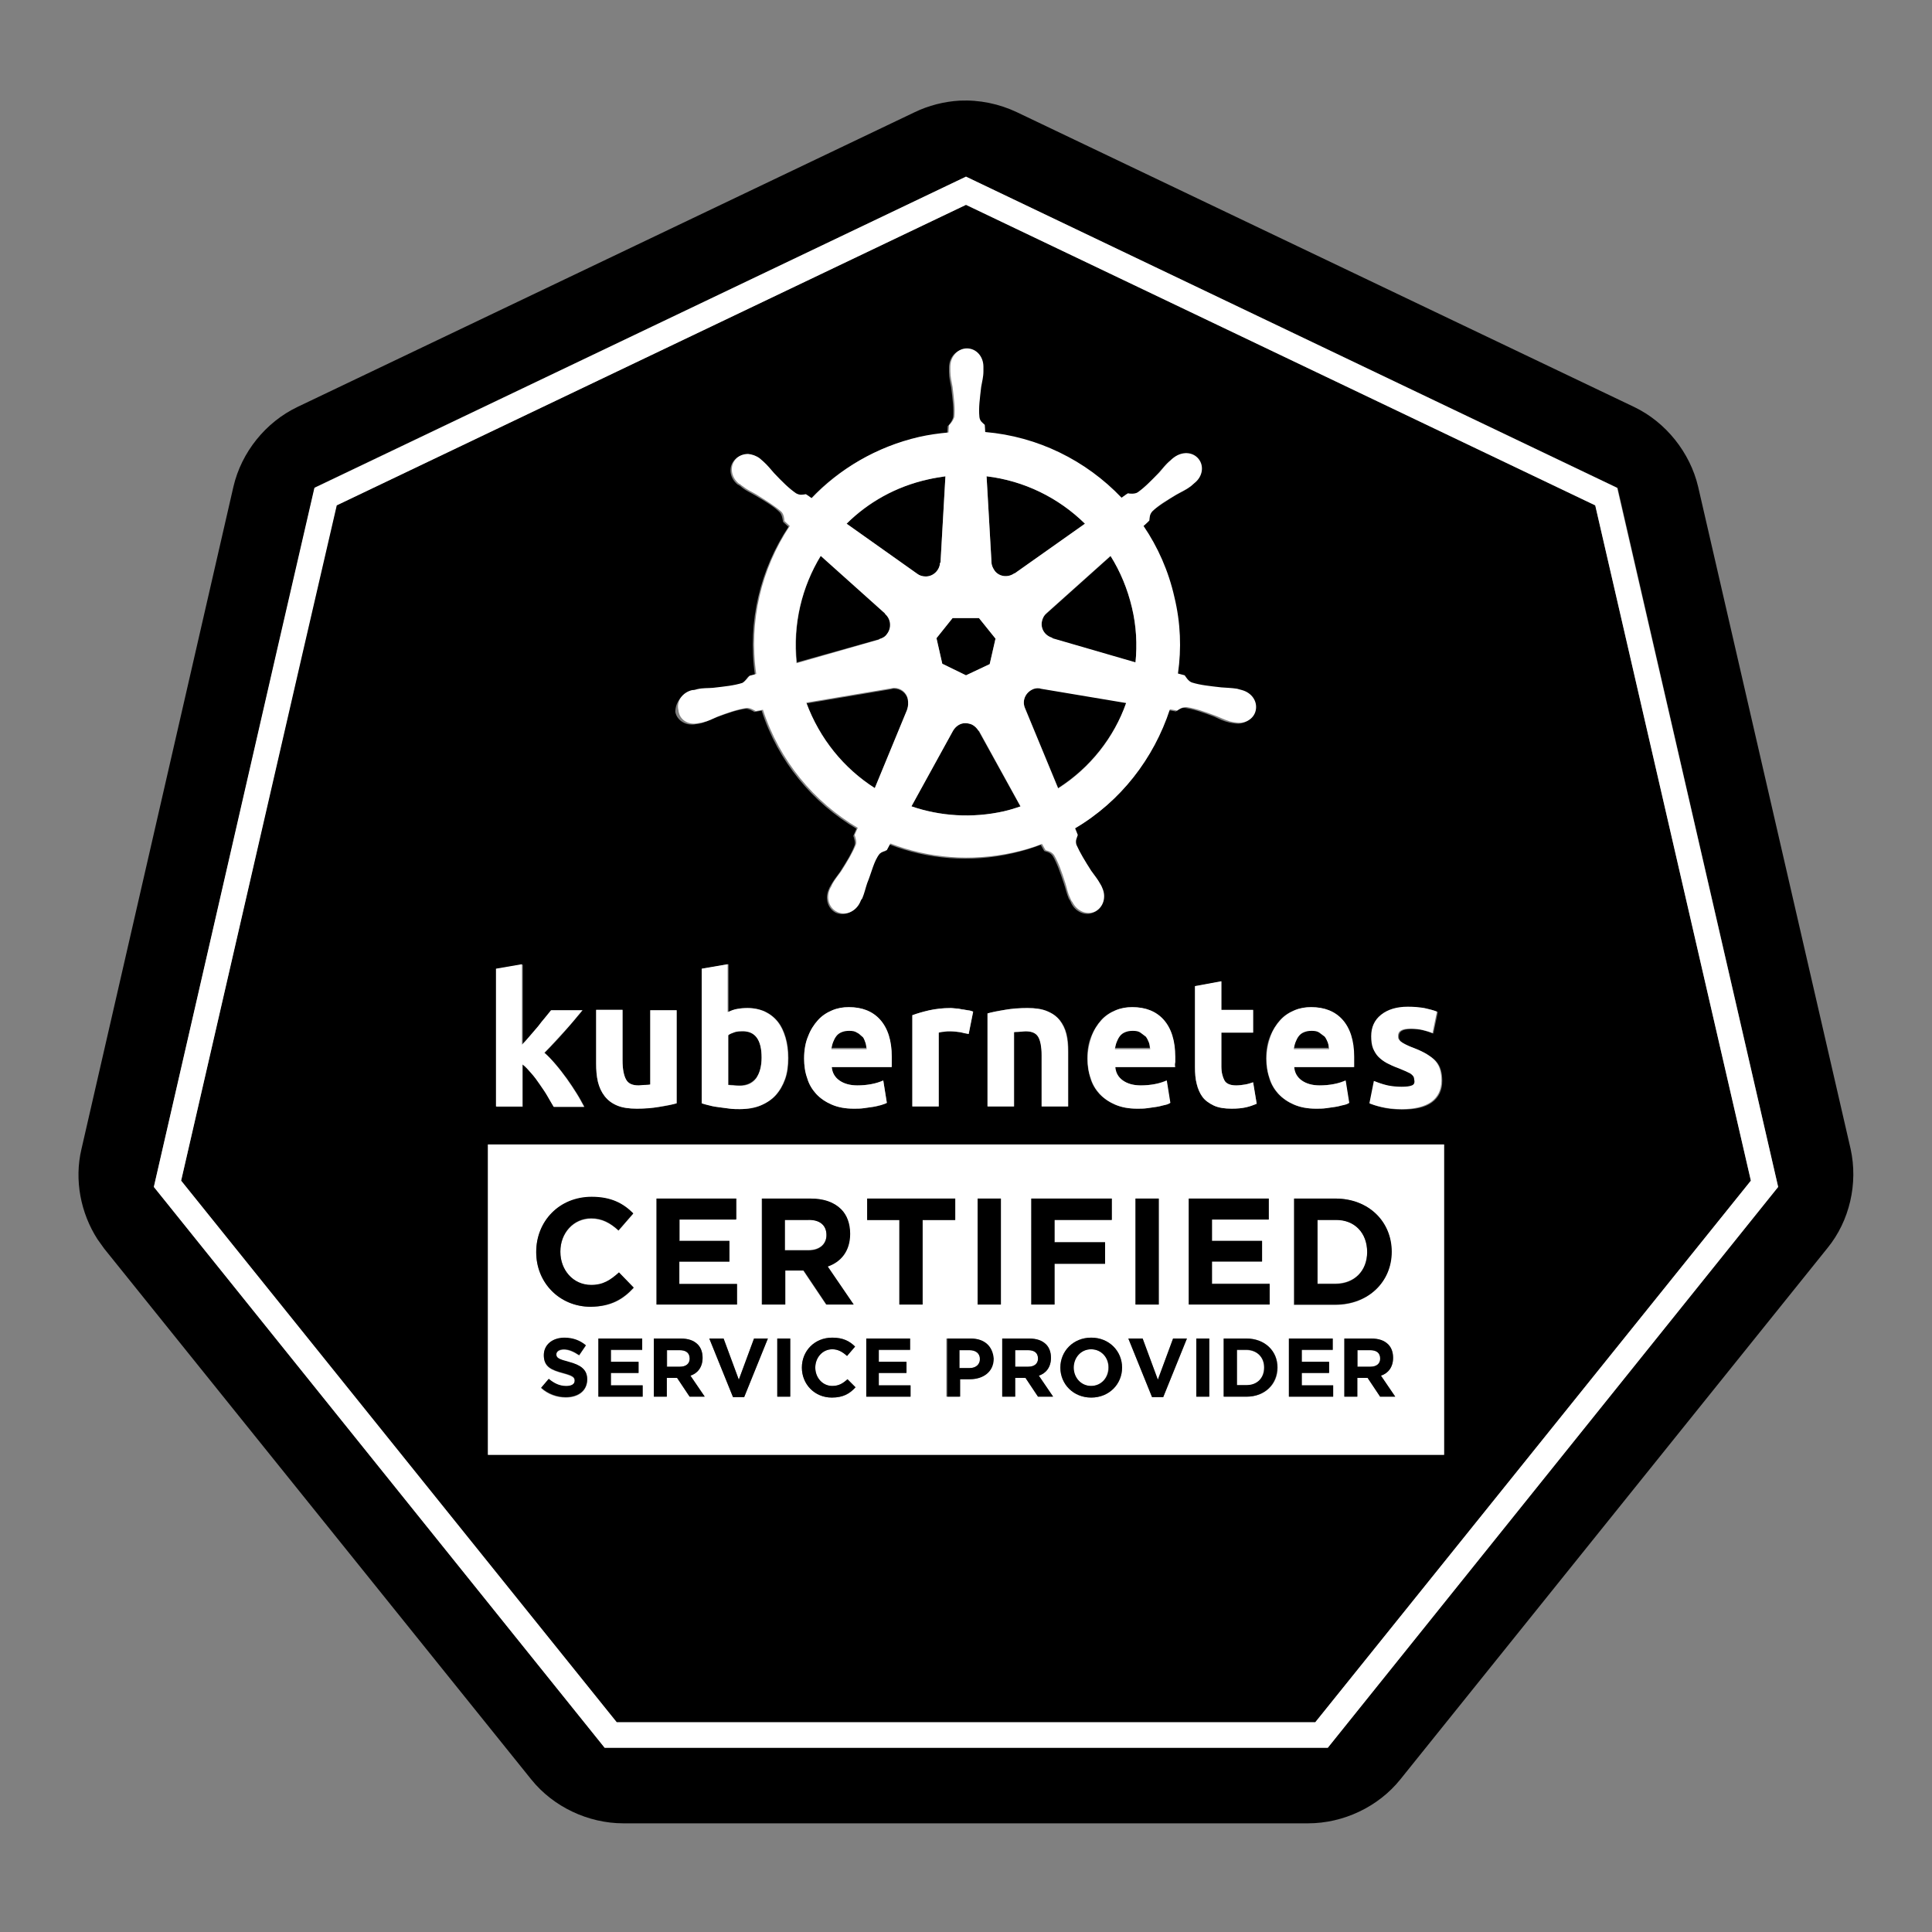 <?xml version="1.0" encoding="utf-8"?>
<!-- Generator: Adobe Illustrator 21.1.0, SVG Export Plug-In . SVG Version: 6.00 Build 0)  -->
<svg version="1.1" id="Layer_1" xmlns="http://www.w3.org/2000/svg" xmlns:xlink="http://www.w3.org/1999/xlink" x="0px" y="0px"
	 viewBox="0 0 432 432" style="enable-background:new 0 0 432 432;" xml:space="preserve">
<rect x="0" y="0" width="432" height="432" fill="#808080" stroke="none"/>
<style type="text/css">
	.st0{fill:none;}
	.st1{fill:#FFFFFF;}
</style>
<g>
	<polygon class="st0" points="216,39.5 216,39.5 361.6,109.1 397.6,265.4 296.8,390.8 135.2,390.8 135.2,390.8 296.9,390.8 
		397.6,265.4 397.6,265.4 361.6,109.1 	"/>
	<path d="M413.8,256.9l-34.1-148.1c-1.8-7.6-7.2-14.4-14.3-17.8l-138-65.9c-4-1.9-8.4-2.8-12.8-2.6c-3.5,0.2-7,1.1-10.1,2.6
		l-138,65.9c-7.1,3.4-12.5,10.1-14.3,17.8L18.2,257c-1.6,6.8-0.2,14.2,3.6,20.1c0.5,0.7,1,1.4,1.5,2.1l95.5,118.7
		c4.9,6.1,12.7,9.8,20.6,9.8l153.1,0c7.9,0,15.7-3.7,20.6-9.8l95.5-118.8C413.6,273,415.5,264.6,413.8,256.9z M397.6,265.4
		L296.9,390.8l-161.7,0l0,0h0L34.4,265.4l27.7-120.4l8.3-36L216,39.5l0,0l0,0l145.7,69.6L397.6,265.4L397.6,265.4z"/>
	<path d="M218.8,163.4c-0.3-0.6-0.8-1.1-1.5-1.4c-0.5-0.2-1-0.3-1.5-0.3c-1.1,0-2.2,0.7-2.7,1.7h0l-9.3,16.9
		c6.4,2.2,13.6,2.7,20.7,1.1c1.3-0.3,2.5-0.6,3.7-1L218.8,163.4L218.8,163.4z"/>
	<path d="M221.7,125.7c0,0.7,0.3,1.3,0.7,1.9c1.1,1.4,3,1.6,4.4,0.6l0.1,0l15.7-11.1c-5.9-5.8-13.6-9.6-22-10.6L221.7,125.7
		L221.7,125.7z"/>
	<path d="M192.8,231.6c-0.3-0.4-0.7-0.7-1.2-0.9c-0.5-0.2-1-0.4-1.7-0.4c-0.7,0-1.2,0.1-1.7,0.3c-0.5,0.2-0.9,0.5-1.2,0.9
		c-0.3,0.4-0.6,0.8-0.7,1.3c-0.2,0.5-0.3,1-0.4,1.5h7.8c0-0.5-0.1-1-0.3-1.5S193.1,232,192.8,231.6z"/>
	<path d="M232.7,153.9c-0.2,0-0.5-0.1-0.7-0.1c-0.4,0-0.8,0.1-1.2,0.3c-1.6,0.8-2.3,2.6-1.6,4.2l0,0l7.4,17.9
		c7.2-4.6,12.5-11.4,15.3-19.2L232.7,153.9L232.7,153.9z"/>
	<path d="M296.2,231.6c-0.3-0.4-0.7-0.7-1.2-0.9s-1-0.4-1.7-0.4c-0.7,0-1.2,0.1-1.7,0.3c-0.5,0.2-0.9,0.5-1.2,0.9s-0.6,0.8-0.7,1.3
		c-0.2,0.5-0.3,1-0.4,1.5h7.8c0-0.5-0.1-1-0.3-1.5S296.5,232,296.2,231.6z"/>
	<path d="M356.7,113L216,45.8L75.2,113l-7.7,33.3L40.5,264l97.4,121.1l156.2,0L391.5,264L356.7,113z M154.5,154.6
		C154.5,154.6,154.6,154.6,154.5,154.6C154.6,154.6,154.6,154.5,154.5,154.6c0.4-0.1,0.8-0.2,1.1-0.3c1.3-0.2,2.3-0.2,3.5-0.3
		c2.6-0.3,4.7-0.5,6.6-1.1c0.6-0.2,1.2-1.1,1.6-1.6l1.5-0.4c-1.7-11.9,1.2-23.6,7.5-33.1l-1.2-1.1c-0.1-0.5-0.2-1.5-0.7-2.1
		c-1.4-1.4-3.3-2.5-5.5-3.8c-1-0.6-2-1-3-1.8c-0.2-0.2-0.5-0.4-0.8-0.6c0,0,0,0-0.1,0c-1.8-1.4-2.2-3.8-0.9-5.4
		c0.7-0.9,1.8-1.3,2.9-1.3c0.9,0,1.8,0.4,2.6,1c0.3,0.2,0.6,0.5,0.8,0.7c1,0.8,1.6,1.7,2.4,2.6c1.8,1.8,3.3,3.4,4.9,4.5
		c0.9,0.5,1.5,0.3,2.2,0.2c0.2,0.2,0.9,0.7,1.3,0.9c6.2-6.6,14.5-11.5,24-13.7c2.2-0.5,4.4-0.8,6.6-1l0.1-1.6c0.5-0.5,1-1.2,1.2-1.9
		c0.2-2-0.1-4.1-0.4-6.7c-0.2-1.2-0.5-2.2-0.5-3.5c0-0.3,0-0.6,0-0.9c0,0,0-0.1,0-0.1c0-2.3,1.6-4.1,3.7-4.1c2,0,3.7,1.8,3.7,4.1
		c0,0.3,0,0.7,0,1c0,1.3-0.3,2.3-0.5,3.5c-0.3,2.6-0.6,4.7-0.4,6.7c0.1,1,0.7,1.4,1.2,1.8c0,0.3,0.1,1.1,0.1,1.6
		c11.7,1,22.5,6.4,30.5,14.7l1.4-1c0.5,0,1.5,0.2,2.2-0.2c1.6-1.1,3.1-2.6,4.9-4.5c0.8-0.9,1.4-1.7,2.4-2.6c0.2-0.2,0.6-0.5,0.8-0.7
		c1.8-1.4,4.2-1.3,5.5,0.3c1.3,1.6,0.9,4-0.9,5.4c-0.2,0.2-0.6,0.5-0.8,0.7c-1,0.8-2,1.2-3.1,1.8c-2.2,1.4-4,2.5-5.5,3.8
		c-0.7,0.7-0.6,1.4-0.7,2.1c-0.2,0.2-0.9,0.8-1.3,1.2c3.2,4.7,5.5,10.1,6.9,15.9c1.3,5.8,1.5,11.6,0.8,17.1l1.5,0.4
		c0.3,0.4,0.8,1.3,1.6,1.6c1.9,0.6,4,0.8,6.6,1.1c1.2,0.1,2.2,0,3.5,0.3c0.3,0.1,0.8,0.2,1.1,0.3c2.2,0.5,3.6,2.5,3.1,4.5
		s-2.6,3.2-4.7,2.7c0,0,0,0-0.1,0c0,0,0,0-0.1,0c-0.3-0.1-0.7-0.1-0.9-0.2c-1.3-0.3-2.2-0.8-3.3-1.3c-2.4-0.9-4.4-1.6-6.4-1.9
		c-1-0.1-1.5,0.4-2.1,0.8c-0.3-0.1-1.1-0.2-1.6-0.3c-3.5,11.1-11,20.6-21.2,26.6c0.2,0.4,0.5,1.3,0.6,1.5c-0.2,0.6-0.6,1.2-0.3,2.2
		c0.7,1.8,1.9,3.7,3.3,5.8c0.7,1,1.4,1.8,2,2.9c0.1,0.3,0.3,0.7,0.5,1c0.9,2,0.3,4.3-1.6,5.2c-1.8,0.9-4.1,0-5.1-2.1
		c-0.1-0.3-0.3-0.7-0.5-0.9c-0.5-1.2-0.7-2.2-1.1-3.4c-0.8-2.4-1.5-4.5-2.5-6.2c-0.6-0.8-1.2-0.9-1.9-1.1c-0.1-0.2-0.6-1-0.8-1.4
		c-2,0.8-4.1,1.4-6.3,1.9c-9.5,2.2-19.1,1.3-27.6-2l-0.8,1.5c-0.6,0.2-1.2,0.3-1.6,0.8c-1.3,1.6-1.9,4.2-2.8,6.6
		c-0.4,1.2-0.5,2.2-1.1,3.4c-0.1,0.3-0.3,0.6-0.5,0.9c0,0,0,0,0,0c0,0,0,0,0,0c-1,2-3.2,2.9-5.1,2.1c-1.8-0.9-2.5-3.2-1.6-5.2
		c0.1-0.3,0.3-0.7,0.5-1c0.6-1.1,1.3-1.9,2-2.9c1.4-2.2,2.6-4.1,3.3-6c0.2-0.6-0.1-1.5-0.3-2.1l0.7-1.6c-9.8-5.8-17.5-15-21.2-26.4
		l-1.6,0.3c-0.4-0.2-1.3-0.8-2.1-0.7c-2,0.3-4,1-6.4,1.9c-1.1,0.4-2,0.9-3.3,1.3c-0.3,0.1-0.6,0.1-1,0.2c0,0,0,0-0.1,0
		c0,0,0,0-0.1,0c-2.2,0.5-4.3-0.7-4.7-2.7C151,157.1,152.4,155.1,154.5,154.6z M315.5,240.1c-0.6-0.4-1.5-0.8-2.7-1.2
		c-0.9-0.4-1.8-0.7-2.5-1.1c-0.8-0.4-1.4-0.8-1.9-1.4c-0.5-0.5-0.9-1.2-1.2-1.9c-0.3-0.7-0.4-1.6-0.4-2.7c0-2,0.7-3.6,2.2-4.8
		c1.5-1.2,3.5-1.8,6-1.8c1.3,0,2.5,0.1,3.7,0.3c1.2,0.2,2.1,0.5,2.8,0.8l-1,4.8c-0.7-0.2-1.4-0.5-2.2-0.7c-0.8-0.2-1.7-0.3-2.7-0.3
		c-1.9,0-2.8,0.5-2.8,1.6c0,0.2,0,0.5,0.1,0.7c0.1,0.2,0.2,0.4,0.5,0.6c0.2,0.2,0.6,0.4,1,0.6c0.4,0.2,0.9,0.4,1.6,0.7
		c1.3,0.5,2.4,1,3.2,1.5c0.8,0.5,1.5,1,2,1.6c0.5,0.6,0.8,1.2,1,1.9c0.2,0.7,0.3,1.5,0.3,2.4c0,2.1-0.8,3.7-2.3,4.8
		c-1.5,1.1-3.7,1.6-6.6,1.6c-1.9,0-3.4-0.2-4.6-0.5s-2.1-0.6-2.6-0.8l1-5c1,0.4,2,0.7,3.1,1s2.1,0.3,3.1,0.3c1.1,0,1.9-0.1,2.3-0.3
		s0.7-0.6,0.7-1.3C316.4,240.9,316.1,240.5,315.5,240.1z M291,241.6c1,0.7,2.4,1.1,4,1.1c1.1,0,2.1-0.1,3.2-0.3
		c1-0.2,1.9-0.5,2.6-0.8l0.8,5c-0.3,0.2-0.7,0.3-1.3,0.5s-1.1,0.3-1.8,0.4s-1.3,0.2-2.1,0.3c-0.7,0.1-1.5,0.1-2.2,0.1
		c-1.9,0-3.5-0.3-4.9-0.9c-1.4-0.6-2.5-1.4-3.5-2.4c-0.9-1-1.6-2.2-2-3.5c-0.4-1.4-0.7-2.8-0.7-4.4c0-1.9,0.3-3.6,0.9-5
		s1.3-2.6,2.2-3.6c0.9-1,2-1.7,3.2-2.2c1.2-0.5,2.4-0.7,3.7-0.7c3,0,5.3,0.9,7,2.8c1.7,1.9,2.6,4.6,2.6,8.3c0,0.4,0,0.7,0,1.2
		c0,0.4-0.1,0.8-0.1,1.1h-13.4C289.5,239.9,290,240.9,291,241.6z M280.2,225.8v5.1h-7.1v7.6c0,1.3,0.2,2.3,0.7,3.1
		c0.4,0.8,1.3,1.1,2.6,1.1c0.6,0,1.3-0.1,2-0.2s1.3-0.3,1.8-0.5l0.8,4.8c-0.7,0.3-1.5,0.6-2.4,0.8s-1.9,0.3-3.2,0.3
		c-1.6,0-3-0.2-4-0.7c-1.1-0.5-1.9-1.1-2.5-1.9c-0.6-0.8-1.1-1.8-1.3-2.9c-0.3-1.1-0.4-2.4-0.4-3.8v-18.1l5.9-1v6.4H280.2z
		 M251,241.6c1,0.7,2.4,1.1,4,1.1c1.1,0,2.1-0.1,3.2-0.3c1-0.2,1.9-0.5,2.6-0.8l0.8,5c-0.3,0.2-0.7,0.3-1.3,0.5s-1.1,0.3-1.8,0.4
		s-1.3,0.2-2.1,0.3c-0.7,0.1-1.5,0.1-2.2,0.1c-1.9,0-3.5-0.3-4.9-0.9c-1.4-0.6-2.5-1.4-3.5-2.4c-0.9-1-1.6-2.2-2-3.5
		c-0.4-1.4-0.7-2.8-0.7-4.4c0-1.9,0.3-3.6,0.9-5s1.3-2.6,2.2-3.6c0.9-1,2-1.7,3.2-2.2c1.2-0.5,2.4-0.7,3.7-0.7c3,0,5.3,0.9,7,2.8
		c1.7,1.9,2.6,4.6,2.6,8.3c0,0.4,0,0.7,0,1.2c0,0.4-0.1,0.8-0.1,1.1h-13.4C249.4,239.9,250,240.9,251,241.6z M232.2,231.8
		c-0.5-0.8-1.4-1.2-2.8-1.2c-0.4,0-0.9,0-1.3,0.1s-0.9,0.1-1.3,0.1v16.6h-5.9v-20.8c1-0.3,2.3-0.6,3.9-0.8s3.3-0.4,5-0.4
		c1.8,0,3.2,0.2,4.4,0.7s2.1,1.2,2.8,2c0.7,0.9,1.2,1.9,1.5,3.1c0.3,1.2,0.4,2.5,0.4,4v12.2h-5.9V236
		C232.9,234,232.7,232.6,232.2,231.8z M217.6,226.2l-1,5c-0.5-0.1-1.2-0.3-1.9-0.4c-0.7-0.1-1.5-0.2-2.3-0.2c-0.4,0-0.8,0-1.3,0.1
		c-0.5,0.1-0.9,0.1-1.2,0.2v16.5h-5.9V227c1.1-0.4,2.3-0.7,3.8-1.1c1.4-0.3,3-0.5,4.8-0.5c0.3,0,0.7,0,1.2,0.1
		c0.4,0,0.9,0.1,1.3,0.2c0.4,0.1,0.9,0.2,1.3,0.2C216.9,226,217.3,226.1,217.6,226.2z M187.7,241.6c1,0.7,2.4,1.1,4,1.1
		c1.1,0,2.1-0.1,3.2-0.3c1-0.2,1.9-0.5,2.6-0.8l0.8,5c-0.3,0.2-0.7,0.3-1.3,0.5c-0.5,0.2-1.1,0.3-1.8,0.4s-1.3,0.2-2.1,0.3
		c-0.7,0.1-1.5,0.1-2.2,0.1c-1.9,0-3.5-0.3-4.9-0.9s-2.5-1.4-3.5-2.4c-0.9-1-1.6-2.2-2-3.5c-0.4-1.4-0.7-2.8-0.7-4.4
		c0-1.9,0.3-3.6,0.9-5c0.6-1.4,1.3-2.6,2.2-3.6c0.9-1,2-1.7,3.2-2.2c1.2-0.5,2.4-0.7,3.7-0.7c3,0,5.3,0.9,7,2.8
		c1.7,1.9,2.6,4.6,2.6,8.3c0,0.4,0,0.7,0,1.2c0,0.4-0.1,0.8-0.1,1.1h-13.4C186.1,239.9,186.7,240.9,187.7,241.6z M164.9,225.6
		c0.7-0.2,1.5-0.2,2.3-0.2c1.5,0,2.8,0.3,3.9,0.8c1.1,0.5,2.1,1.3,2.9,2.3c0.8,1,1.3,2.2,1.7,3.5s0.6,2.9,0.6,4.6
		c0,1.7-0.2,3.3-0.7,4.7c-0.5,1.4-1.2,2.6-2.1,3.6c-0.9,1-2.1,1.7-3.4,2.3s-2.9,0.8-4.6,0.8c-0.7,0-1.5,0-2.2-0.1
		c-0.8-0.1-1.5-0.2-2.3-0.3c-0.8-0.1-1.5-0.2-2.2-0.4c-0.7-0.1-1.3-0.3-1.8-0.5v-30.1l5.9-1v10.7C163.5,226,164.2,225.8,164.9,225.6
		z M140,241.4c0.5,0.9,1.4,1.3,2.8,1.3c0.4,0,0.9,0,1.3-0.1c0.5,0,0.9-0.1,1.3-0.1v-16.6h5.9v20.8c-1,0.3-2.3,0.6-3.9,0.8
		s-3.3,0.4-5,0.4c-1.8,0-3.2-0.2-4.4-0.7c-1.2-0.5-2.1-1.2-2.8-2.1c-0.7-0.9-1.2-1.9-1.5-3.2c-0.3-1.2-0.4-2.6-0.4-4.1v-12h5.9v11.3
		C139.2,239.1,139.5,240.5,140,241.4z M118.6,231.6c0.6-0.7,1.2-1.4,1.8-2.1c0.6-0.7,1.1-1.4,1.6-2s1-1.2,1.3-1.6h7
		c-1.4,1.7-2.8,3.3-4.1,4.8s-2.8,3.1-4.4,4.7c0.8,0.7,1.6,1.6,2.5,2.6c0.8,1,1.7,2.1,2.5,3.2s1.5,2.2,2.2,3.3c0.7,1.1,1.2,2.1,1.7,3
		h-6.8c-0.4-0.7-0.9-1.5-1.4-2.4c-0.5-0.9-1.1-1.7-1.7-2.6c-0.6-0.9-1.2-1.7-1.9-2.5c-0.7-0.8-1.3-1.5-2-2v9.5h-5.9v-30.8l5.9-1v18
		C117.4,232.9,118,232.3,118.6,231.6z M109.1,325.3v-69.4h213.8v69.4H109.1z"/>
	<path d="M256.2,231.6c-0.3-0.4-0.7-0.7-1.2-0.9s-1-0.4-1.7-0.4c-0.7,0-1.2,0.1-1.7,0.3c-0.5,0.2-0.9,0.5-1.2,0.9s-0.6,0.8-0.7,1.3
		c-0.2,0.5-0.3,1-0.4,1.5h7.8c0-0.5-0.1-1-0.3-1.5S256.5,232,256.2,231.6z"/>
	<path d="M162.8,242.5c0.3,0.1,0.7,0.1,1.1,0.1c0.4,0,0.9,0.1,1.5,0.1c1.6,0,2.8-0.6,3.7-1.7c0.8-1.1,1.2-2.7,1.2-4.6
		c0-3.9-1.4-5.9-4.2-5.9c-0.6,0-1.2,0.1-1.8,0.2c-0.6,0.2-1.1,0.4-1.4,0.6V242.5z"/>
	<path d="M203,156.5c-0.3-1.5-1.6-2.5-3.1-2.5c-0.2,0-0.4,0-0.6,0.1l0,0l-19,3.2c2.9,8.1,8.4,14.7,15.3,19.1l7.3-17.7l-0.1-0.1
		C203.1,157.9,203.1,157.2,203,156.5z"/>
	<polygon points="210.7,148.5 216,151 221.3,148.5 222.6,142.8 218.9,138.2 213,138.2 209.4,142.7 	"/>
	<path d="M205.1,128.3c0.5,0.4,1.2,0.6,1.9,0.6c1.7,0,3.2-1.4,3.2-3.1l0.1,0l1.1-19.3c-1.3,0.2-2.6,0.4-3.9,0.7
		c-7.2,1.6-13.4,5.2-18.2,9.9L205.1,128.3L205.1,128.3z"/>
	<path d="M234,137.2c-0.5,0.4-0.9,1-1,1.7c-0.4,1.7,0.6,3.4,2.3,3.8l0,0.1l18.6,5.4c0.4-4,0.2-8.2-0.8-12.3c-1-4.2-2.6-8.1-4.7-11.6
		L234,137.2L234,137.2z"/>
	<path d="M196.7,142.9L196.7,142.9c0.7-0.2,1.3-0.6,1.7-1.2c1.1-1.4,0.9-3.3-0.4-4.5l0-0.1l-14.4-12.9c-4.3,7-6.3,15.3-5.4,23.9
		L196.7,142.9z"/>
	<path class="st1" d="M397.6,265.4l-36-156.3L216,39.5l0,0L70.3,109.1l-8.3,36L34.4,265.4l100.8,125.4h0l161.7,0L397.6,265.4z
		 M137.9,385.1L40.5,264l27.1-117.7l7.7-33.3L216,45.8L356.7,113l34.8,151l-97.4,121.1L137.9,385.1z"/>
	<path class="st1" d="M278.7,301.9h-2.2v7.9h2.2c2.3,0,3.9-1.6,3.9-3.9v0C282.7,303.5,281.1,301.9,278.7,301.9z"/>
	<path class="st1" d="M180.7,272.7h-5.2v6.8h5.3c2.5,0,4-1.4,4-3.4v-0.1C184.8,273.9,183.2,272.7,180.7,272.7z"/>
	<path class="st1" d="M322.9,255.9H109.1v69.4h213.8V255.9z M259.1,268v23.7h-5.2V268H259.1z M190.8,291.7h-6.1l-5.1-7.6h-4.1v7.6
		h-5.2V268h10.8c3,0,5.3,0.8,6.9,2.4c1.3,1.3,2,3.2,2,5.4v0.1c0,3.8-2.1,6.2-5.1,7.3L190.8,291.7z M163.1,277.5v4.6h-11.2v5h12.9
		v4.6h-18V268h17.9v4.6h-12.7v4.8H163.1z M131.3,308.5c0,2.6-2,4-4.8,4c-2,0-4-0.7-5.5-2.1l1.7-2c1.2,1,2.4,1.6,3.9,1.6
		c1.2,0,1.9-0.5,1.9-1.2v0c0-0.7-0.4-1.1-2.6-1.7c-2.6-0.7-4.3-1.4-4.3-4v0c0-2.4,1.9-3.9,4.6-3.9c1.9,0,3.5,0.6,4.8,1.7l-1.5,2.2
		c-1.2-0.8-2.3-1.3-3.4-1.3c-1.1,0-1.7,0.5-1.7,1.1v0c0,0.9,0.6,1.1,2.8,1.7C129.8,305.2,131.3,306.2,131.3,308.5L131.3,308.5z
		 M119.9,280L119.9,280c0-6.8,5.1-12.3,12.4-12.3c4.5,0,7.1,1.5,9.3,3.7l-3.3,3.8c-1.8-1.7-3.7-2.7-6.1-2.7c-4,0-6.9,3.3-6.9,7.4
		v0.1c0,4.1,2.8,7.4,6.9,7.4c2.7,0,4.4-1.1,6.2-2.8l3.3,3.4c-2.4,2.6-5.1,4.2-9.7,4.2C125,292.1,119.9,286.8,119.9,280z
		 M143.7,312.3h-9.9v-13h9.8v2.6h-7v2.6h6.1v2.5h-6.1v2.7h7.1V312.3z M154.2,312.3l-2.8-4.2h-2.3v4.2h-2.9v-13h6
		c1.7,0,2.9,0.5,3.8,1.3c0.7,0.7,1.1,1.8,1.1,3v0c0,2.1-1.1,3.4-2.8,4l3.2,4.7H154.2z M166.4,312.4h-2.5l-5.3-13.1h3.2l3.4,9.2
		l3.4-9.2h3.1L166.4,312.4z M176.7,312.3h-2.9v-13h2.9V312.3z M186,312.5c-3.8,0-6.7-3-6.7-6.7v0c0-3.7,2.8-6.7,6.8-6.7
		c2.5,0,3.9,0.8,5.1,2l-1.8,2.1c-1-0.9-2-1.5-3.3-1.5c-2.2,0-3.8,1.8-3.8,4.1v0c0,2.2,1.5,4.1,3.8,4.1c1.5,0,2.4-0.6,3.4-1.5
		l1.8,1.8C190,311.7,188.6,312.5,186,312.5z M203.6,312.3h-9.9v-13h9.8v2.6h-7v2.6h6.1v2.5h-6.1v2.7h7.1V312.3z M206.3,291.7h-5.2
		v-18.9h-7.2V268h19.6v4.8h-7.2V291.7z M222,303.8c0,3-2.3,4.6-5.3,4.6h-2.2v3.9h-2.9v-13h5.3C220.2,299.3,222,301.1,222,303.8
		L222,303.8z M223.8,291.7h-5.2V268h5.2V291.7z M232.1,312.3l-2.8-4.2H227v4.2h-2.9v-13h6c1.7,0,2.9,0.5,3.8,1.3
		c0.7,0.7,1.1,1.8,1.1,3v0c0,2.1-1.1,3.4-2.8,4l3.2,4.7H232.1z M235.8,291.7h-5.2V268h18v4.7h-12.8v5h11.3v4.7h-11.3V291.7z
		 M250.9,305.8c0,3.7-2.9,6.7-6.9,6.7c-4,0-6.9-3-6.9-6.7v0c0-3.7,2.9-6.7,6.9-6.7C248,299.1,250.9,302.1,250.9,305.8L250.9,305.8z
		 M260.1,312.4h-2.5l-5.3-13.1h3.2l3.4,9.2l3.4-9.2h3.1L260.1,312.4z M265.8,268h17.9v4.6H271v4.8h11.2v4.6H271v5h12.9v4.6h-18V268z
		 M270.4,312.3h-2.9v-13h2.9V312.3z M285.7,305.8c0,3.7-2.8,6.5-6.9,6.5h-5.1v-13h5.1C282.8,299.3,285.7,302.1,285.7,305.8
		L285.7,305.8z M298.1,312.3h-9.9v-13h9.8v2.6h-7v2.6h6.1v2.5h-6.1v2.7h7.1V312.3z M289.3,291.7V268h9.2c7.4,0,12.6,5.1,12.6,11.8
		v0.1c0,6.7-5.1,11.9-12.6,11.9H289.3z M308.6,312.3l-2.8-4.2h-2.3v4.2h-2.9v-13h6c1.7,0,2.9,0.5,3.8,1.3c0.7,0.7,1.1,1.8,1.1,3v0
		c0,2.1-1.1,3.4-2.8,4l3.2,4.7H308.6z"/>
	<path class="st1" d="M306.4,301.9h-2.8v3.7h2.9c1.4,0,2.2-0.7,2.2-1.8v0C308.6,302.5,307.8,301.9,306.4,301.9z"/>
	<path class="st1" d="M152,301.9h-2.8v3.7h2.9c1.4,0,2.2-0.7,2.2-1.8v0C154.2,302.5,153.4,301.9,152,301.9z"/>
	<path class="st1" d="M216.8,301.9h-2.2v4h2.3c1.4,0,2.3-0.9,2.3-2v0C219.1,302.6,218.2,301.9,216.8,301.9z"/>
	<path class="st1" d="M229.9,301.9H227v3.7h2.9c1.4,0,2.2-0.7,2.2-1.8v0C232.1,302.5,231.3,301.9,229.9,301.9z"/>
	<path class="st1" d="M243.9,301.7c-2.3,0-3.9,1.8-3.9,4.1v0c0,2.2,1.6,4.1,3.9,4.1c2.3,0,3.9-1.8,3.9-4.1v0
		C247.9,303.6,246.3,301.7,243.9,301.7z"/>
	<path class="st1" d="M298.6,272.7h-4V287h4c4.3,0,7.1-2.9,7.1-7.1v-0.1C305.7,275.7,302.9,272.7,298.6,272.7z"/>
	<path d="M141.7,287.9l-3.3-3.4c-1.9,1.7-3.5,2.8-6.2,2.8c-4.1,0-6.9-3.4-6.9-7.4v-0.1c0-4.1,2.9-7.4,6.9-7.4c2.4,0,4.2,1,6.1,2.7
		l3.3-3.8c-2.2-2.2-4.9-3.7-9.3-3.7c-7.3,0-12.4,5.5-12.4,12.3v0.1c0,6.8,5.2,12.2,12.2,12.2C136.6,292.1,139.3,290.5,141.7,287.9z"
		/>
	<polygon points="164.6,272.7 164.6,268 146.8,268 146.8,291.7 164.8,291.7 164.8,287.1 151.9,287.1 151.9,282.1 163.1,282.1 
		163.1,277.5 151.9,277.5 151.9,272.7 	"/>
	<path d="M190.1,275.9L190.1,275.9c0-2.3-0.7-4.2-2-5.5c-1.6-1.6-3.9-2.4-6.9-2.4h-10.8v23.7h5.2v-7.6h4.1l5.1,7.6h6.1l-5.8-8.5
		C188,282.2,190.1,279.8,190.1,275.9z M184.8,276.2c0,2-1.5,3.4-4,3.4h-5.3v-6.8h5.2C183.2,272.7,184.8,273.9,184.8,276.2
		L184.8,276.2z"/>
	<polygon points="213.6,268 193.9,268 193.9,272.8 201.1,272.8 201.1,291.7 206.3,291.7 206.3,272.8 213.6,272.8 	"/>
	<rect x="218.6" y="268" width="5.2" height="23.7"/>
	<polygon points="247.1,277.8 235.8,277.8 235.8,272.8 248.6,272.8 248.6,268 230.6,268 230.6,291.7 235.8,291.7 235.8,282.6 
		247.1,282.6 	"/>
	<rect x="253.9" y="268" width="5.2" height="23.7"/>
	<polygon points="283.9,287.1 271,287.1 271,282.1 282.2,282.1 282.2,277.5 271,277.5 271,272.7 283.7,272.7 283.7,268 265.8,268 
		265.8,291.7 283.9,291.7 	"/>
	<path d="M311.2,279.9L311.2,279.9c0-6.7-5.1-11.9-12.6-11.9h-9.2v23.7h9.2C306,291.7,311.2,286.6,311.2,279.9z M305.7,280
		c0,4.2-2.9,7.1-7.1,7.1h-4v-14.3h4C302.9,272.7,305.7,275.7,305.7,280L305.7,280z"/>
	<path d="M127.2,304.5c-2.3-0.6-2.8-0.9-2.8-1.7v0c0-0.6,0.6-1.1,1.7-1.1c1.1,0,2.2,0.5,3.4,1.3l1.5-2.2c-1.3-1.1-2.9-1.7-4.8-1.7
		c-2.7,0-4.6,1.6-4.6,3.9v0c0,2.6,1.7,3.3,4.3,4c2.2,0.6,2.6,0.9,2.6,1.7v0c0,0.8-0.7,1.2-1.9,1.2c-1.5,0-2.7-0.6-3.9-1.6l-1.7,2
		c1.6,1.4,3.6,2.1,5.5,2.1c2.8,0,4.8-1.5,4.8-4v0C131.3,306.2,129.8,305.2,127.2,304.5z"/>
	<polygon points="136.6,307 142.8,307 142.8,304.5 136.6,304.5 136.6,301.8 143.6,301.8 143.6,299.3 133.8,299.3 133.8,312.3 
		143.7,312.3 143.7,309.8 136.6,309.8 	"/>
	<path d="M157.1,303.6L157.1,303.6c0-1.3-0.4-2.3-1.1-3c-0.9-0.9-2.1-1.3-3.8-1.3h-6v13h2.9v-4.2h2.3l2.8,4.2h3.4l-3.2-4.7
		C156,307.1,157.1,305.7,157.1,303.6z M154.2,303.8c0,1.1-0.8,1.8-2.2,1.8h-2.9v-3.7h2.8C153.4,301.9,154.2,302.5,154.2,303.8
		L154.2,303.8z"/>
	<polygon points="165.2,308.5 161.8,299.3 158.6,299.3 163.9,312.4 166.4,312.4 171.7,299.3 168.6,299.3 	"/>
	<rect x="173.8" y="299.3" width="2.9" height="13"/>
	<path d="M186.1,309.9c-2.2,0-3.8-1.9-3.8-4.1v0c0-2.2,1.6-4.1,3.8-4.1c1.3,0,2.3,0.6,3.3,1.5l1.8-2.1c-1.2-1.2-2.7-2-5.1-2
		c-4,0-6.8,3-6.8,6.7v0c0,3.7,2.8,6.7,6.7,6.7c2.5,0,4-0.9,5.3-2.3l-1.8-1.8C188.5,309.3,187.6,309.9,186.1,309.9z"/>
	<polygon points="196.5,307 202.7,307 202.7,304.5 196.5,304.5 196.5,301.8 203.5,301.8 203.5,299.3 193.7,299.3 193.7,312.3 
		203.6,312.3 203.6,309.8 196.5,309.8 	"/>
	<path d="M217.1,299.3h-5.3v13h2.9v-3.9h2.2c2.9,0,5.3-1.6,5.3-4.6v0C222,301.1,220.2,299.3,217.1,299.3z M219.1,303.9
		c0,1.1-0.8,2-2.3,2h-2.3v-4h2.2C218.2,301.9,219.1,302.6,219.1,303.9L219.1,303.9z"/>
	<path d="M235,303.6L235,303.6c0-1.3-0.4-2.3-1.1-3c-0.9-0.9-2.1-1.3-3.8-1.3h-6v13h2.9v-4.2h2.3l2.8,4.2h3.4l-3.2-4.7
		C233.9,307.1,235,305.7,235,303.6z M232.1,303.8c0,1.1-0.8,1.8-2.2,1.8H227v-3.7h2.8C231.3,301.9,232.1,302.5,232.1,303.8
		L232.1,303.8z"/>
	<path d="M244,299.1c-4,0-6.9,3-6.9,6.7v0c0,3.7,2.9,6.7,6.9,6.7c4,0,6.9-3,6.9-6.7v0C250.9,302.1,248,299.1,244,299.1z
		 M247.9,305.8c0,2.2-1.6,4.1-3.9,4.1c-2.3,0-3.9-1.9-3.9-4.1v0c0-2.2,1.6-4.1,3.9-4.1C246.3,301.7,247.9,303.6,247.9,305.8
		L247.9,305.8z"/>
	<polygon points="258.9,308.5 255.5,299.3 252.3,299.3 257.6,312.4 260.1,312.4 265.4,299.3 262.3,299.3 	"/>
	<rect x="267.5" y="299.3" width="2.9" height="13"/>
	<path d="M278.7,299.3h-5.1v13h5.1c4.1,0,6.9-2.8,6.9-6.5v0C285.7,302.1,282.8,299.3,278.7,299.3z M282.7,305.8
		c0,2.3-1.6,3.9-3.9,3.9h-2.2v-7.9h2.2C281.1,301.9,282.7,303.5,282.7,305.8L282.7,305.8z"/>
	<polygon points="291.1,307 297.2,307 297.2,304.5 291.1,304.5 291.1,301.8 298,301.8 298,299.3 288.2,299.3 288.2,312.3 
		298.1,312.3 298.1,309.8 291.1,309.8 	"/>
	<path d="M311.5,303.6L311.5,303.6c0-1.3-0.4-2.3-1.1-3c-0.9-0.9-2.1-1.3-3.8-1.3h-6v13h2.9v-4.2h2.3l2.8,4.2h3.4l-3.2-4.7
		C310.4,307.1,311.5,305.7,311.5,303.6z M308.6,303.8c0,1.1-0.8,1.8-2.2,1.8h-2.9v-3.7h2.8C307.8,301.9,308.6,302.5,308.6,303.8
		L308.6,303.8z"/>
	<path class="st1" d="M110.9,216.6v30.8h5.9V238c0.7,0.5,1.3,1.2,2,2c0.7,0.8,1.3,1.6,1.9,2.5c0.6,0.9,1.2,1.7,1.7,2.6
		c0.5,0.9,1,1.7,1.4,2.4h6.8c-0.5-0.9-1-1.9-1.7-3c-0.7-1.1-1.4-2.2-2.2-3.3s-1.6-2.2-2.5-3.2c-0.8-1-1.7-1.9-2.5-2.6
		c1.6-1.6,3-3.2,4.4-4.7s2.7-3.1,4.1-4.8h-7c-0.4,0.5-0.8,1-1.3,1.6s-1.1,1.3-1.6,2c-0.6,0.7-1.2,1.4-1.8,2.1
		c-0.6,0.7-1.2,1.4-1.8,2v-18L110.9,216.6z"/>
	<path class="st1" d="M133.3,225.8v12c0,1.5,0.1,2.8,0.4,4.1c0.3,1.2,0.8,2.3,1.5,3.2c0.7,0.9,1.6,1.6,2.8,2.1
		c1.2,0.5,2.7,0.7,4.4,0.7c1.7,0,3.4-0.1,5-0.4s2.9-0.5,3.9-0.8v-20.8h-5.9v16.6c-0.4,0.1-0.8,0.1-1.3,0.1c-0.5,0-0.9,0.1-1.3,0.1
		c-1.4,0-2.3-0.4-2.8-1.3c-0.5-0.9-0.8-2.3-0.8-4.3v-11.3H133.3z"/>
	<path class="st1" d="M156.9,216.6v30.1c0.5,0.2,1.1,0.3,1.8,0.5c0.7,0.2,1.4,0.3,2.2,0.4c0.8,0.1,1.5,0.2,2.3,0.3
		c0.8,0.1,1.5,0.1,2.2,0.1c1.7,0,3.3-0.3,4.6-0.8s2.5-1.3,3.4-2.3c0.9-1,1.6-2.2,2.1-3.6c0.5-1.4,0.7-3,0.7-4.7
		c0-1.7-0.2-3.2-0.6-4.6s-1-2.6-1.7-3.5c-0.8-1-1.7-1.7-2.9-2.3c-1.1-0.5-2.4-0.8-3.9-0.8c-0.8,0-1.6,0.1-2.3,0.2s-1.4,0.4-2.1,0.7
		v-10.7L156.9,216.6z M164.3,230.8c0.6-0.2,1.2-0.2,1.8-0.2c2.8,0,4.2,2,4.2,5.9c0,1.9-0.4,3.4-1.2,4.6c-0.8,1.1-2,1.7-3.7,1.7
		c-0.5,0-1,0-1.5-0.1c-0.5,0-0.8-0.1-1.1-0.1v-11.1C163.2,231.2,163.7,231,164.3,230.8z"/>
	<path class="st1" d="M199.4,237.5c0-0.4,0-0.8,0-1.2c0-3.6-0.9-6.4-2.6-8.3c-1.7-1.9-4.1-2.8-7-2.8c-1.3,0-2.5,0.2-3.7,0.7
		c-1.2,0.5-2.3,1.2-3.2,2.2c-0.9,1-1.7,2.2-2.2,3.6c-0.6,1.4-0.9,3.1-0.9,5c0,1.6,0.2,3.1,0.7,4.4c0.4,1.4,1.1,2.5,2,3.5
		c0.9,1,2.1,1.8,3.5,2.4s3,0.9,4.9,0.9c0.7,0,1.5,0,2.2-0.1c0.7-0.1,1.4-0.2,2.1-0.3s1.2-0.3,1.8-0.4c0.5-0.2,1-0.3,1.3-0.5l-0.8-5
		c-0.7,0.3-1.5,0.6-2.6,0.8c-1,0.2-2.1,0.3-3.2,0.3c-1.7,0-3-0.4-4-1.1c-1-0.7-1.6-1.7-1.7-3h13.4
		C199.4,238.3,199.4,237.9,199.4,237.5z M185.9,234.5c0.1-0.5,0.2-1,0.4-1.5c0.2-0.5,0.4-0.9,0.7-1.3c0.3-0.4,0.7-0.7,1.2-0.9
		c0.5-0.2,1-0.3,1.7-0.3c0.7,0,1.3,0.1,1.7,0.4c0.5,0.2,0.8,0.6,1.2,0.9s0.5,0.8,0.7,1.3s0.2,1,0.3,1.5H185.9z"/>
	<path class="st1" d="M213.8,225.5c-0.5,0-0.8-0.1-1.2-0.1c-1.8,0-3.4,0.2-4.8,0.5c-1.4,0.3-2.7,0.7-3.8,1.1v20.4h5.9v-16.5
		c0.3-0.1,0.7-0.2,1.2-0.2c0.5-0.1,1-0.1,1.3-0.1c0.8,0,1.6,0.1,2.3,0.2c0.7,0.2,1.3,0.3,1.9,0.4l1-5c-0.3-0.1-0.7-0.3-1.2-0.3
		c-0.5-0.1-0.9-0.2-1.3-0.2C214.7,225.6,214.2,225.5,213.8,225.5z"/>
	<path class="st1" d="M238.8,247.4v-12.2c0-1.5-0.1-2.8-0.4-4c-0.3-1.2-0.8-2.2-1.5-3.1c-0.7-0.9-1.6-1.5-2.8-2s-2.7-0.7-4.4-0.7
		c-1.7,0-3.4,0.1-5,0.4s-2.9,0.5-3.9,0.8v20.8h5.9v-16.6c0.4-0.1,0.8-0.1,1.3-0.1s0.9-0.1,1.3-0.1c1.4,0,2.3,0.4,2.8,1.2
		c0.5,0.8,0.8,2.2,0.8,4.2v11.4H238.8z"/>
	<path class="st1" d="M262.8,237.5c0-0.4,0-0.8,0-1.2c0-3.6-0.9-6.4-2.6-8.3c-1.7-1.9-4.1-2.8-7-2.8c-1.3,0-2.5,0.2-3.7,0.7
		c-1.2,0.5-2.3,1.2-3.2,2.2c-0.9,1-1.7,2.2-2.2,3.6s-0.9,3.1-0.9,5c0,1.6,0.2,3.1,0.7,4.4c0.4,1.4,1.1,2.5,2,3.5
		c0.9,1,2.1,1.8,3.5,2.4c1.4,0.6,3,0.9,4.9,0.9c0.7,0,1.5,0,2.2-0.1c0.7-0.1,1.4-0.2,2.1-0.3s1.2-0.3,1.8-0.4s1-0.3,1.3-0.5l-0.8-5
		c-0.7,0.3-1.5,0.6-2.6,0.8c-1,0.2-2.1,0.3-3.2,0.3c-1.7,0-3-0.4-4-1.1c-1-0.7-1.6-1.7-1.7-3h13.4
		C262.7,238.3,262.7,237.9,262.8,237.5z M249.3,234.5c0.1-0.5,0.2-1,0.4-1.5c0.2-0.5,0.4-0.9,0.7-1.3s0.7-0.7,1.2-0.9
		c0.5-0.2,1-0.3,1.7-0.3c0.7,0,1.3,0.1,1.7,0.4s0.8,0.6,1.2,0.9c0.3,0.4,0.5,0.8,0.7,1.3s0.2,1,0.3,1.5H249.3z"/>
	<path class="st1" d="M267.2,220.5v18.1c0,1.4,0.1,2.7,0.4,3.8c0.3,1.1,0.7,2.1,1.3,2.9c0.6,0.8,1.5,1.4,2.5,1.9
		c1.1,0.5,2.4,0.7,4,0.7c1.3,0,2.3-0.1,3.2-0.3s1.7-0.5,2.4-0.8l-0.8-4.8c-0.6,0.2-1.2,0.4-1.8,0.5s-1.3,0.2-2,0.2
		c-1.3,0-2.2-0.4-2.6-1.1c-0.4-0.8-0.7-1.8-0.7-3.1v-7.6h7.1v-5.1h-7.1v-6.4L267.2,220.5z"/>
	<path class="st1" d="M302.8,237.5c0-0.4,0-0.8,0-1.2c0-3.6-0.9-6.4-2.6-8.3c-1.7-1.9-4.1-2.8-7-2.8c-1.3,0-2.5,0.2-3.7,0.7
		c-1.2,0.5-2.3,1.2-3.2,2.2c-0.9,1-1.7,2.2-2.2,3.6s-0.9,3.1-0.9,5c0,1.6,0.2,3.1,0.7,4.4c0.4,1.4,1.1,2.5,2,3.5
		c0.9,1,2.1,1.8,3.5,2.4c1.4,0.6,3,0.9,4.9,0.9c0.7,0,1.5,0,2.2-0.1c0.7-0.1,1.4-0.2,2.1-0.3s1.2-0.3,1.8-0.4s1-0.3,1.3-0.5l-0.8-5
		c-0.7,0.3-1.5,0.6-2.6,0.8c-1,0.2-2.1,0.3-3.2,0.3c-1.7,0-3-0.4-4-1.1c-1-0.7-1.6-1.7-1.7-3h13.4
		C302.8,238.3,302.8,237.9,302.8,237.5z M289.3,234.5c0.1-0.5,0.2-1,0.4-1.5c0.2-0.5,0.4-0.9,0.7-1.3s0.7-0.7,1.2-0.9
		c0.5-0.2,1-0.3,1.7-0.3c0.7,0,1.3,0.1,1.7,0.4s0.8,0.6,1.2,0.9c0.3,0.4,0.5,0.8,0.7,1.3s0.2,1,0.3,1.5H289.3z"/>
	<path class="st1" d="M315.7,242.7c-0.5,0.2-1.2,0.3-2.3,0.3c-1,0-2.1-0.1-3.1-0.3s-2.1-0.6-3.1-1l-1,5c0.5,0.2,1.3,0.5,2.6,0.8
		s2.8,0.5,4.6,0.5c2.8,0,5-0.5,6.6-1.6c1.5-1.1,2.3-2.7,2.3-4.8c0-0.9-0.1-1.7-0.3-2.4c-0.2-0.7-0.5-1.3-1-1.9
		c-0.5-0.6-1.2-1.1-2-1.6c-0.8-0.5-1.9-1-3.2-1.5c-0.6-0.2-1.2-0.5-1.6-0.7c-0.4-0.2-0.7-0.4-1-0.6c-0.2-0.2-0.4-0.4-0.5-0.6
		c-0.1-0.2-0.1-0.4-0.1-0.7c0-1.1,0.9-1.6,2.8-1.6c1,0,1.9,0.1,2.7,0.3c0.8,0.2,1.6,0.4,2.2,0.7l1-4.8c-0.7-0.3-1.6-0.5-2.8-0.8
		c-1.2-0.2-2.4-0.3-3.7-0.3c-2.5,0-4.5,0.6-6,1.8c-1.5,1.2-2.2,2.8-2.2,4.8c0,1,0.1,1.9,0.4,2.7c0.3,0.7,0.7,1.4,1.2,1.9
		c0.5,0.5,1.2,1,1.9,1.4c0.8,0.4,1.6,0.8,2.5,1.1c1.2,0.5,2.1,0.9,2.7,1.2c0.6,0.4,0.9,0.8,0.9,1.3
		C316.4,242.1,316.2,242.5,315.7,242.7z"/>
	<path class="st1" d="M156.1,161.7C156.2,161.7,156.2,161.7,156.1,161.7c0.1,0,0.1,0,0.1,0c0.3-0.1,0.7-0.1,1-0.2
		c1.3-0.3,2.2-0.8,3.3-1.3c2.4-0.9,4.4-1.6,6.4-1.9c0.8-0.1,1.7,0.5,2.1,0.7l1.6-0.3c3.7,11.4,11.4,20.6,21.2,26.4l-0.7,1.6
		c0.2,0.6,0.5,1.5,0.3,2.1c-0.7,1.8-1.9,3.8-3.3,6c-0.7,1-1.4,1.8-2,2.9c-0.1,0.3-0.3,0.7-0.5,1c-0.9,2-0.3,4.3,1.6,5.2
		c1.8,0.9,4.1,0,5.1-2.1c0,0,0,0,0,0c0,0,0,0,0,0c0.1-0.3,0.3-0.7,0.5-0.9c0.5-1.2,0.7-2.2,1.1-3.4c1-2.4,1.5-5,2.8-6.6
		c0.4-0.4,1-0.6,1.6-0.8l0.8-1.5c8.5,3.3,18.1,4.1,27.6,2c2.2-0.5,4.3-1.1,6.3-1.9c0.2,0.4,0.7,1.2,0.8,1.4c0.6,0.2,1.3,0.3,1.9,1.1
		c1,1.7,1.7,3.7,2.5,6.2c0.4,1.2,0.5,2.2,1.1,3.4c0.1,0.3,0.3,0.7,0.5,0.9c1,2,3.2,3,5.1,2.1c1.8-0.9,2.5-3.2,1.6-5.2
		c-0.1-0.3-0.3-0.7-0.5-1c-0.6-1.1-1.3-1.9-2-2.9c-1.4-2.2-2.5-4-3.3-5.8c-0.3-1,0.1-1.5,0.3-2.2c-0.1-0.2-0.4-1.1-0.6-1.5
		c10.2-6,17.6-15.6,21.2-26.6c0.5,0.1,1.3,0.2,1.6,0.3c0.6-0.4,1.1-0.8,2.1-0.8c2,0.3,4,1,6.4,1.9c1.1,0.4,2,0.9,3.3,1.3
		c0.3,0.1,0.6,0.1,0.9,0.2c0,0,0,0,0.1,0c0,0,0,0,0.1,0c2.2,0.5,4.3-0.7,4.7-2.7s-0.9-3.9-3.1-4.5c-0.3-0.1-0.8-0.2-1.1-0.3
		c-1.3-0.2-2.3-0.2-3.5-0.3c-2.6-0.3-4.7-0.5-6.6-1.1c-0.8-0.3-1.3-1.2-1.6-1.6l-1.5-0.4c0.8-5.6,0.6-11.3-0.8-17.1
		c-1.3-5.8-3.7-11.2-6.9-15.9c0.4-0.3,1.1-1,1.3-1.2c0.1-0.7,0-1.3,0.7-2.1c1.4-1.4,3.3-2.5,5.5-3.8c1-0.6,2-1,3.1-1.8
		c0.2-0.2,0.6-0.5,0.8-0.7c1.8-1.4,2.2-3.8,0.9-5.4c-1.3-1.6-3.7-1.7-5.5-0.3c-0.3,0.2-0.6,0.5-0.8,0.7c-1,0.8-1.6,1.7-2.4,2.6
		c-1.8,1.8-3.3,3.4-4.9,4.5c-0.7,0.4-1.8,0.3-2.2,0.2l-1.4,1c-8-8.4-18.8-13.7-30.5-14.7c0-0.5-0.1-1.4-0.1-1.6
		c-0.5-0.5-1.1-0.8-1.2-1.8c-0.2-2,0.1-4.1,0.4-6.7c0.2-1.2,0.5-2.2,0.5-3.5c0-0.3,0-0.7,0-1c0-2.3-1.6-4.1-3.7-4.1
		c-2,0-3.7,1.8-3.7,4.1c0,0,0,0.1,0,0.1c0,0.3,0,0.7,0,0.9c0,1.3,0.3,2.3,0.5,3.5c0.3,2.6,0.6,4.7,0.4,6.7c-0.2,0.7-0.7,1.4-1.2,1.9
		l-0.1,1.6c-2.2,0.2-4.4,0.5-6.6,1c-9.5,2.2-17.7,7.1-24,13.7c-0.4-0.3-1.1-0.8-1.3-0.9c-0.7,0.1-1.3,0.3-2.2-0.2
		c-1.6-1.1-3.1-2.6-4.9-4.5c-0.8-0.9-1.4-1.7-2.4-2.6c-0.2-0.2-0.6-0.5-0.8-0.7c-0.8-0.6-1.7-0.9-2.6-1c-1.1,0-2.2,0.4-2.9,1.3
		c-1.3,1.6-0.9,4,0.9,5.4c0,0,0,0,0.1,0c0.2,0.2,0.5,0.4,0.8,0.6c1,0.8,2,1.2,3,1.8c2.2,1.4,4,2.5,5.5,3.8c0.6,0.6,0.7,1.7,0.7,2.1
		l1.2,1.1c-6.3,9.5-9.2,21.2-7.5,33.1l-1.5,0.4c-0.4,0.5-1,1.3-1.6,1.6c-1.9,0.6-4,0.8-6.6,1.1c-1.2,0.1-2.2,0-3.5,0.3
		c-0.3,0.1-0.7,0.2-1,0.2c0,0,0,0,0,0c0,0,0,0-0.1,0c-2.2,0.5-3.6,2.5-3.1,4.5C151.9,161,154,162.2,156.1,161.7z M202.9,158.5
		l-7.3,17.7c-6.9-4.4-12.3-11-15.3-19.1l19-3.2l0,0c0.2,0,0.4-0.1,0.6-0.1c1.5,0,2.8,1,3.1,2.5C203.1,157.2,203.1,157.9,202.9,158.5
		L202.9,158.5z M224.5,181.4c-7.1,1.6-14.3,1.1-20.7-1.1l9.3-16.9h0c0.6-1,1.6-1.7,2.7-1.7c0.5,0,1,0.1,1.5,0.3
		c0.6,0.3,1.1,0.8,1.5,1.4h0.1l9.3,16.9C227,180.7,225.8,181.1,224.5,181.4z M236.6,176.3l-7.4-17.9l0,0c-0.7-1.6,0-3.4,1.6-4.2
		c0.4-0.2,0.8-0.3,1.2-0.3c0.3,0,0.5,0,0.7,0.1l0,0l19.1,3.2C249.1,165,243.7,171.8,236.6,176.3z M253.1,135.8
		c1,4.2,1.2,8.3,0.8,12.3l-18.6-5.4l0-0.1c-1.7-0.5-2.7-2.1-2.3-3.8c0.2-0.7,0.5-1.3,1-1.7l0,0l14.3-12.8
		C250.5,127.8,252.1,131.6,253.1,135.8z M242.6,117.1l-15.7,11.1l-0.1,0c-1.4,1-3.4,0.8-4.4-0.6c-0.4-0.6-0.7-1.2-0.7-1.9l0,0
		l-1.1-19.2C229,107.5,236.7,111.3,242.6,117.1z M213,138.2h5.9l3.7,4.6l-1.3,5.7L216,151l-5.3-2.6l-1.3-5.7L213,138.2z
		 M207.5,107.2c1.3-0.3,2.6-0.5,3.9-0.7l-1.1,19.3l-0.1,0c-0.1,1.7-1.5,3.1-3.2,3.1c-0.7,0-1.4-0.2-1.9-0.6l0,0l-15.8-11.2
		C194.1,112.3,200.3,108.8,207.5,107.2z M183.5,124.3l14.4,12.9l0,0.1c1.3,1.1,1.5,3.1,0.4,4.5c-0.4,0.6-1,0.9-1.7,1.1l0,0.1
		l-18.5,5.3C177.2,139.6,179.3,131.2,183.5,124.3z"/>
</g>
</svg>
